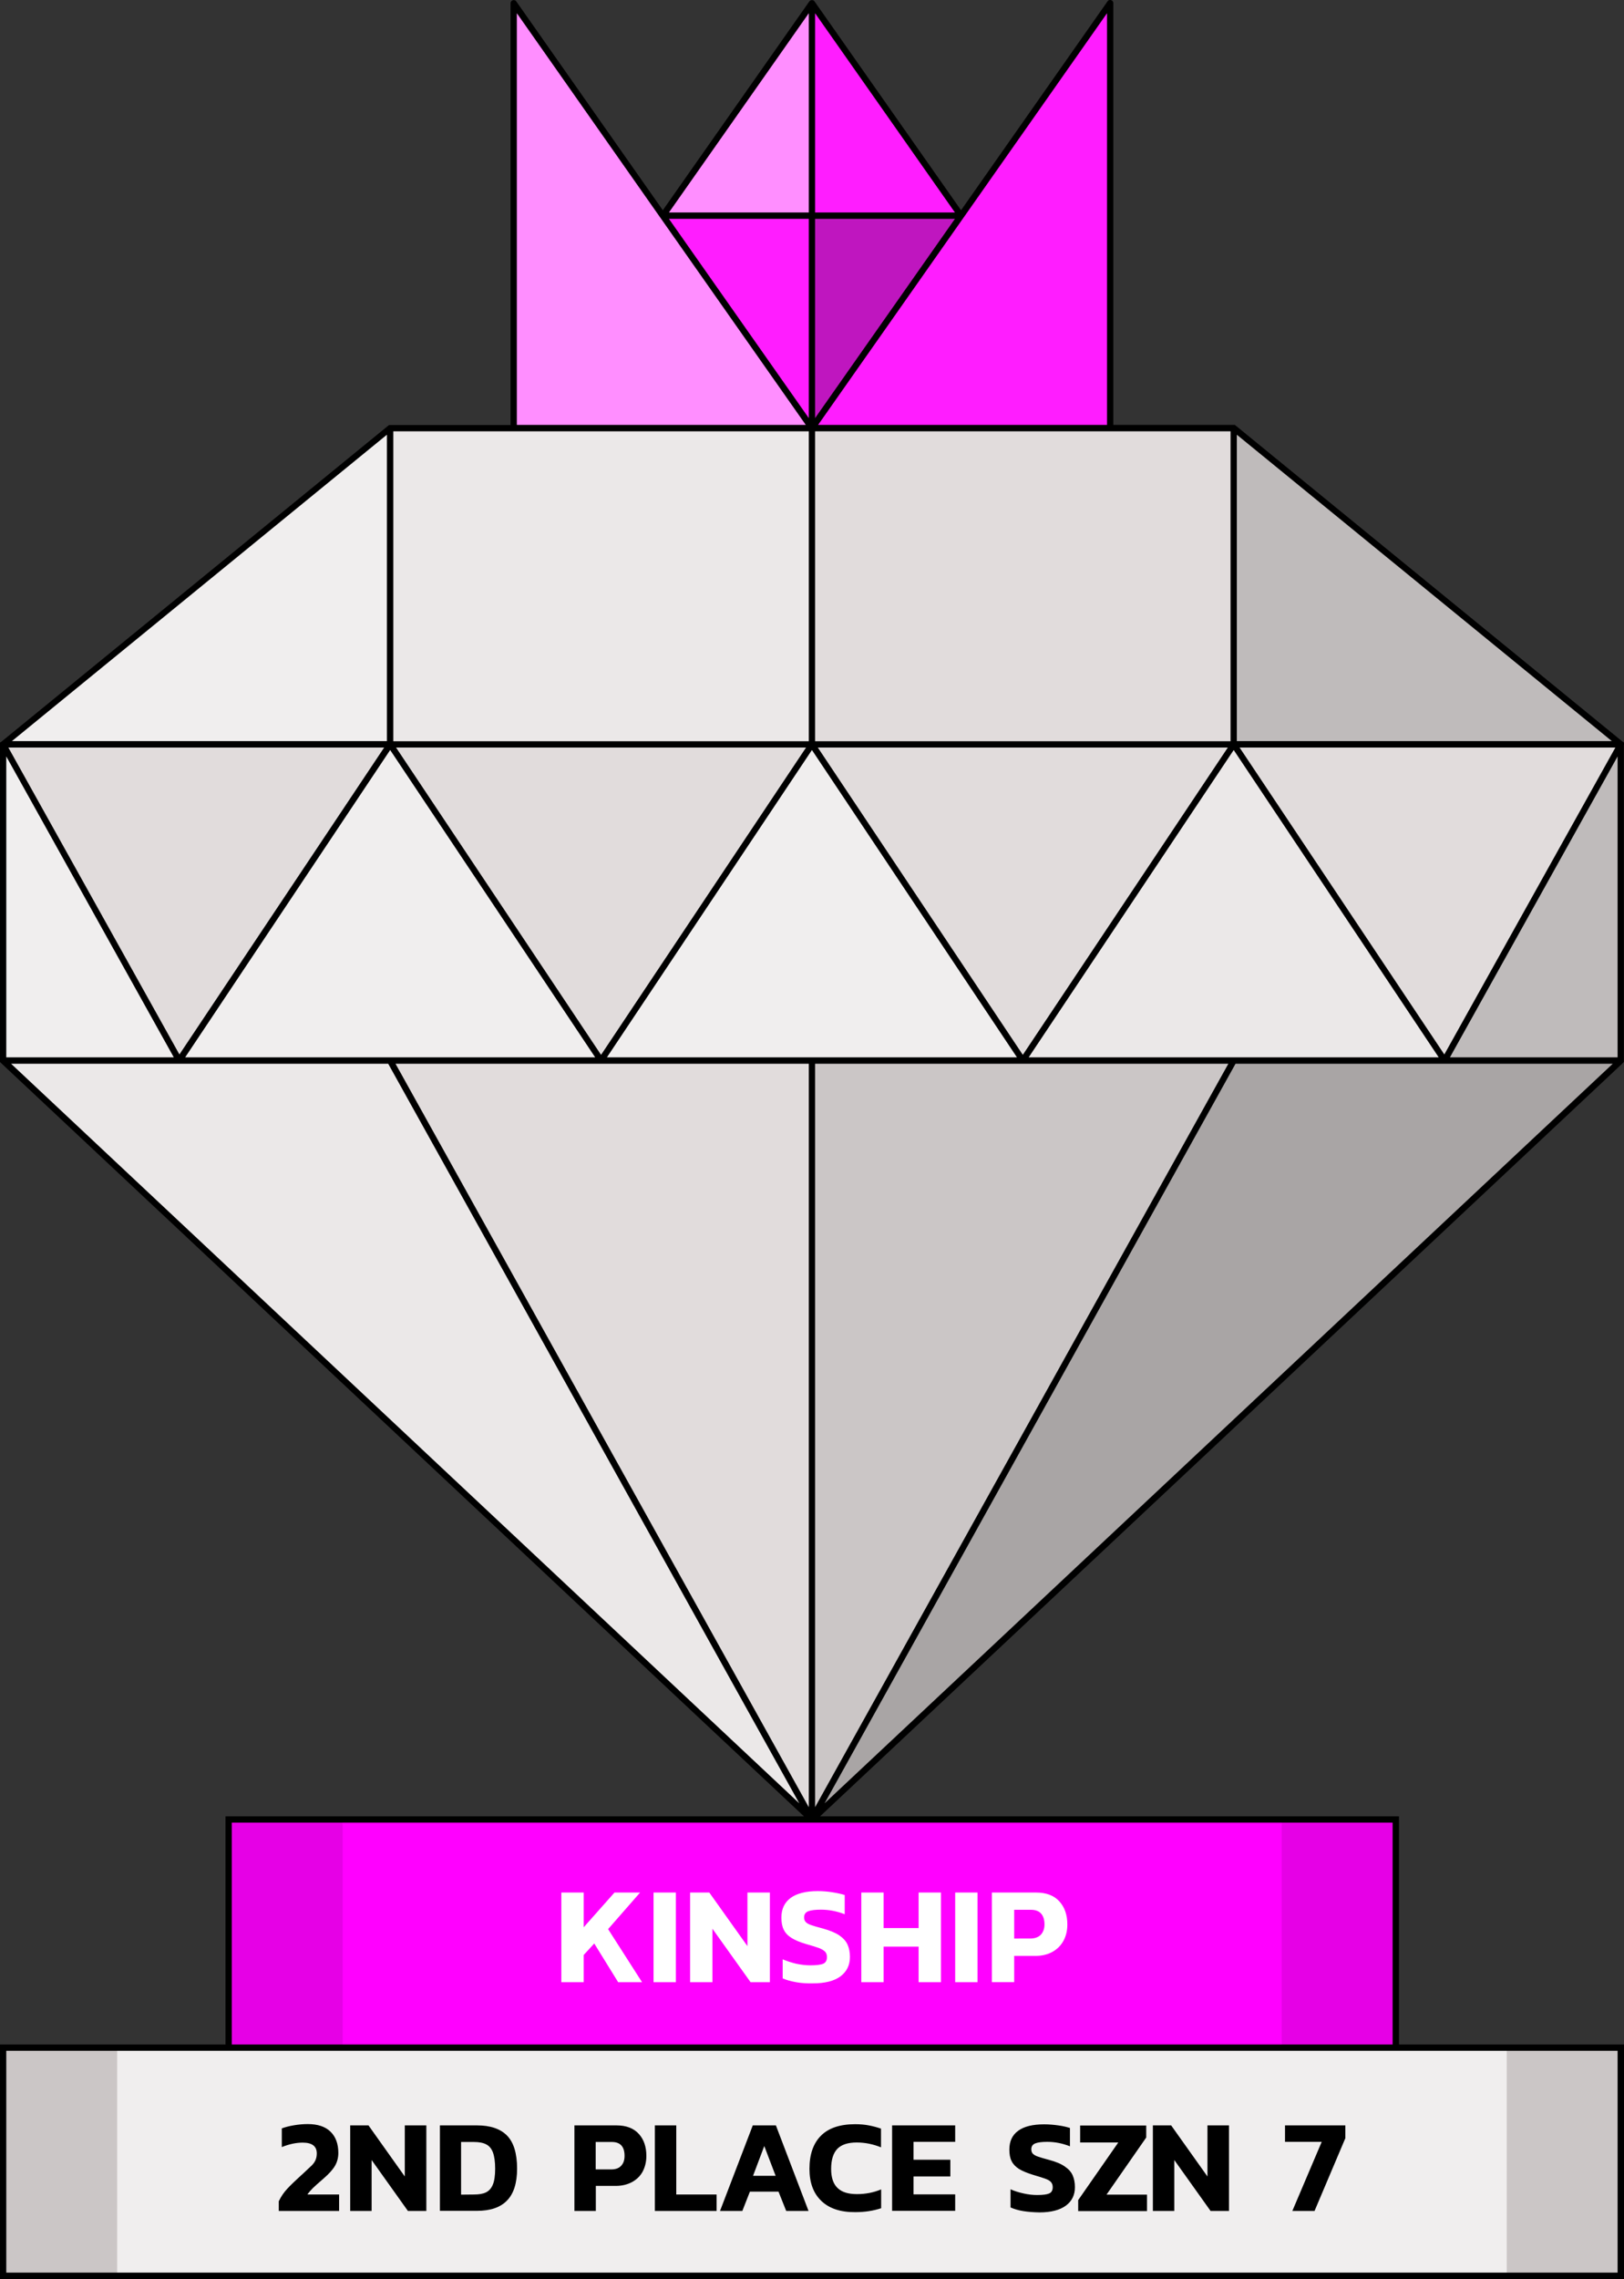 <svg xmlns="http://www.w3.org/2000/svg" width="1243.7" height="1744.2" xmlns:v="https://vecta.io/nano"><rect width="100%" height="100%" fill="#333333" stroke="none"/><path d="M175.1 1392.5h893.8v174.6H175.1z" fill="#f0f"/><path d="M2.4 1567.1h1238.8v174.6H2.4z" fill="#e1dcdc"/><g opacity=".5"><path d="M89.7 1567.1h1064.2v174.6H89.7z" fill="#fff"/></g><path d="M298.8 327.7h646l296.4 242v242l-619.4 580.8L2.4 811.7v-242z" fill="#e1dcdc"/><g opacity=".35"><path d="M298.8 811.7l323 580.8L2.4 811.7z" fill="#fff"/></g><g opacity=".5"><path d="M298.8 327.7v242H2.4z" fill="#fff"/></g><g opacity=".35"><path d="M298.8 327.7h323v242h-323z" fill="#fff"/></g><g opacity=".5"><path d="M2.4 569.7l134.9 242H2.4z" fill="#fff"/></g><g opacity=".5"><path d="M298.8 569.7l161.5 242h-323z" fill="#fff"/></g><g opacity=".5"><path d="M621.8 569.7l161.5 242h-323z" fill="#fff"/></g><g opacity=".35"><path d="M944.8 569.7l161.5 242h-323z" fill="#fff"/></g><path d="M429.9 1448.4H447v26.6l23.6-26.6h19.6l-24.5 28 26 40.6h-18.3l-18.3-29.6-8.1 8.8v20.8h-17.1v-68.6h0zm70.6 0h17.1v68.6h-17.1v-68.6h0zm28 0h14.7l29.2 41v-41h17.2v68.6h-14.8l-29.2-40.9v40.9h-17.1v-68.6h0zm81.1 68.6c-3.9-.7-7.3-1.6-10.2-2.9v-14.6c3.2 1.4 6.7 2.5 10.4 3.4 3.8.8 7.4 1.2 10.8 1.2 4.6 0 7.9-.4 9.8-1.2s2.9-2.5 2.9-5.1c0-1.8-.5-3.2-1.5-4.2s-2.5-1.9-4.5-2.7c-2-.7-5.3-1.8-10-3.1-4.8-1.4-8.5-3-11.2-4.7s-4.7-3.8-5.9-6.3c-1.2-2.4-1.8-5.5-1.8-9.2 0-6.6 2.4-11.6 7.1-15.1 4.7-3.4 11.6-5.2 20.7-5.2 3.8 0 7.5.3 11.3.9s6.9 1.3 9.4 2.1v14.7c-5.9-2.3-12-3.5-18.2-3.5-4.3 0-7.6.4-9.7 1.2s-3.2 2.4-3.2 4.7c0 1.5.4 2.7 1.3 3.6s2.2 1.7 4.1 2.3c1.9.7 4.8 1.5 8.9 2.6 5.5 1.5 9.7 3.3 12.7 5.3 3 2.1 5.1 4.4 6.3 7.1s1.8 5.8 1.8 9.4c0 6.2-2.4 11.2-7.2 14.8s-11.9 5.4-21.3 5.4c-4.6.1-8.9-.2-12.8-.9zm50-68.6h17.1v27.2h26.8v-27.2h17.1v68.6h-17.1v-27.2h-26.8v27.2h-17.1v-68.6zm71.9 0h17.1v68.6h-17.1v-68.6zm28.1 0h33.8c7.9 0 13.9 2.3 17.9 6.8 4.1 4.5 6.1 10.4 6.1 17.7 0 4.7-1 8.8-3 12.5-2 3.6-4.8 6.4-8.6 8.5-3.7 2-8 3-12.9 3h-16.2v20.1h-17.1v-68.6zm29.4 35.2c3.5 0 6.2-1 8.1-2.9 1.8-2 2.8-4.6 2.8-7.9 0-3.6-.9-6.4-2.6-8.3s-4.3-2.9-7.8-2.9h-12.8v22H789h0z" fill="#fff"/><path d="M393.4 2.5l228.4 325.2L850.2 2.5v325.2H393.4z" fill="#ff1dff"/><g opacity=".5"><path d="M393.4 327.7h228.4L393.4 2.5z" fill="#fff"/></g><path d="M507.6 165.1l114.2 162.6L736 165.1 621.8 2.5z" fill="#ff1dff"/><g opacity=".5"><path d="M507.6 165.1h114.2V2.5z" fill="#fff"/></g><g opacity=".1"><path d="M981.6 1392.5h87.3v174.6h-87.3z"/></g><g opacity=".1"><path d="M175.1 1392.5h87.3v174.6h-87.3z"/></g><g opacity=".1"><path d="M1153.9 1567.1h87.3v174.6h-87.3z"/></g><g opacity=".1"><path d="M2.4 1567.1h87.3v174.6H2.4z"/></g><path d="M213.6 1684.5c1.6-3.4 3.7-6.5 6.3-9.3s6-6.1 10.2-9.9l2.1-1.9 6.5-6.1c1.3-1.3 2.3-2.7 2.9-4.1s1-3.1 1-5.1c0-5.6-3.6-8.3-10.8-8.3-5 0-10.3 1.1-16 3.4v-14.3c2.7-1 5.8-1.8 9.4-2.4s7.1-.9 10.5-.9c7.6 0 13.4 1.9 17.4 5.8s6 9.3 6 16.3c0 3.7-.9 7-2.6 9.9s-4.5 6-8.4 9.4l-1.7 1.5c-2.9 2.5-5.2 4.5-6.8 6.1s-3 3.2-4.2 4.9h24.3v12.6h-46.2v-7.6h.1zm54.6-57.9h14l27.8 39.1v-39.1h16.5v65.5h-14.1l-27.8-39v39h-16.4v-65.5zm68.7 0h28.4c10.2 0 17.9 2.6 23 7.8s7.7 13.7 7.7 25.3c0 11-2.6 19.2-7.7 24.4-5.1 5.3-12.8 7.9-23 7.9h-28.4v-65.4zm26.1 52.9c3.8 0 6.8-.5 9.1-1.6s4.1-3 5.3-5.9c1.2-2.8 1.8-6.9 1.8-12.2 0-5.4-.6-9.5-1.7-12.5-1.1-2.9-2.8-5-5.2-6.2-2.3-1.2-5.5-1.8-9.4-1.8h-9.8v40.3l9.9-.1h0zm76.9-52.9h32.2c7.5 0 13.2 2.2 17.1 6.5s5.8 9.9 5.8 16.9c0 4.5-1 8.4-2.8 11.9-1.9 3.5-4.6 6.1-8.2 8.1-3.6 1.9-7.7 2.9-12.3 2.9h-15.4v19.2h-16.4v-65.5h0zm28.1 33.7c3.4 0 6-.9 7.7-2.8 1.8-1.9 2.6-4.4 2.6-7.6 0-3.5-.8-6.1-2.4-7.9s-4.1-2.7-7.4-2.7h-12.3v21H468zm33.5-33.7h16.4v52.9h30.9v12.6h-47.3v-65.5h0zm75 0h17.7l25 65.5h-17.1l-5.9-14.8h-21.9l-5.8 14.8h-17.1l25.1-65.5zm17.5 38.6l-8.7-22.8-8.6 22.8H594zm35 19.2c-6.1-5.8-9.1-14-9.1-24.5 0-11 2.9-19.5 8.8-25.4s14.6-8.8 26.2-8.8c3.8 0 7.3.3 10.4.9s6.3 1.4 9.4 2.5v14.3c-5.9-2.4-12.1-3.7-18.6-3.7-6.8 0-11.7 1.6-14.9 4.9-3.1 3.3-4.7 8.4-4.7 15.3 0 6.6 1.6 11.4 4.9 14.6s8.2 4.7 14.9 4.7c6.6 0 12.7-1.2 18.5-3.6v14.4c-6 2-12.6 3-19.8 3-11.3.1-20-2.8-26-8.6zm54.2-57.8h48.3v12.6h-31.9v13.7h28.2v12.8h-28.2v13.7h31.9v12.6h-48.3v-65.4zm100.4 65.6c-3.8-.6-7-1.6-9.7-2.8v-13.9c3 1.4 6.4 2.4 10 3.2s7 1.2 10.3 1.2c4.4 0 7.5-.4 9.3-1.2s2.7-2.4 2.7-4.8c0-1.7-.5-3-1.4-4s-2.4-1.8-4.3-2.5-5.1-1.7-9.5-3c-4.5-1.4-8.1-2.9-10.7-4.5-2.6-1.7-4.5-3.7-5.6-6-1.2-2.3-1.7-5.3-1.7-8.8 0-6.3 2.2-11.1 6.8-14.4 4.5-3.3 11.1-4.9 19.8-4.9 3.6 0 7.2.3 10.8.8s6.6 1.2 9 2v14c-5.6-2.2-11.4-3.4-17.4-3.4-4.1 0-7.2.4-9.2 1.2s-3 2.3-3 4.5c0 1.4.4 2.6 1.2 3.4s2.1 1.6 3.9 2.2 4.6 1.5 8.5 2.5c5.2 1.4 9.3 3.1 12.1 5.1 2.9 2 4.9 4.2 6 6.8 1.1 2.5 1.7 5.5 1.7 9 0 6-2.3 10.7-6.9 14.1s-11.4 5.2-20.3 5.2c-4.6-.1-8.7-.4-12.4-1zm42.1-8.4l30.7-44.1h-29.2v-13h50.6v9.2l-30.4 43.7h31v12.6h-52.7v-8.4h0zm57.2-57.2h14l27.8 39.1v-39.1h16.5v65.5h-14.1l-27.8-39v39h-16.4v-65.5zm129.3 12.6h-28.1v-12.6h46.2v9.8l-23.6 55.7h-17l22.5-52.9z"/><g opacity=".25"><path d="M1241.2 811.7l-619.4 580.8 323-580.8z"/></g><g opacity=".15"><path d="M1241.2 569.7H944.8v-242z"/></g><g opacity=".15"><path d="M1241.2 811.7h-134.9l134.9-242z"/></g><g opacity=".1"><path d="M944.8 811.7l-323 580.8V811.7z"/></g><g opacity=".25"><path d="M736 165.1H621.8v162.6z"/></g><path d="M1243.6 812.7V570.3l.9-1.6-1.9-1.1-296.9-242.4h-93.1V2.4a2.37 2.37 0 0 0-1.7-2.3c-1-.3-2.1 0-2.7.9L736 160.9 623.8 1.1l-.1-.1c-.4-.6-1.1-.9-1.9-.9s-1.4.4-1.9.9l-.1.1-112.2 159.8L395.4 1.1c-.6-.9-1.7-1.2-2.7-.9S391 1.5 391 2.5v322.8h-93.1L1 567.7l-1.9 1.1.9 1.6v242.4l615.7 577.3h-443v174.6H0v179.5h1243.7v-179.5h-172.3v-174.6H628l614.9-576.6.7-.8zM619.4 330.1v237.2H301.2V330.1h318.2zm323 0v237.2H624.2V330.1h318.2zM624.2 320V167.5h107.1L624.2 320zm-4.8 0L512.3 167.5h107.1V320h0zm2.4 254l157 235.2h-314l157-235.2zM460.3 807.3l-157-235.2h314l-157 235.2zm166-235.2h314l-157 235.2-157-235.2zm-6.9 242v569l-316.5-569h316.5zm4.8 0h316.5l-316.5 569v-569zm163.6-4.9l157-235.2 157 235.2h-314zm161.5-237.1h287.8l-131 234.9-156.8-234.9zm-2.1-4.9V332.7l287.2 234.5H947.2zm-323-404.6V10.1l107.1 152.5H624.2zm-4.8 0H512.3L619.4 10.1v152.5zM296.3 567.2H9.1l287.2-234.5v234.5h0zm-2.1 4.9L137.4 807 6.4 572.1h287.8zm4.6 1.9l157 235.2h-314l157-235.2zm-1.5 240.1l314.8 566-603.6-566h288.8zm648.9 0h288.9l-603.6 566 314.7-566zm164.2-4.9l128.4-230.3v230.3h-128.4zm-262.6-484H626.5L847.8 10.1v315.1zm-452-315.1l221.3 315.1H395.8V10.1zM133.1 809.2H4.8V578.9l128.3 230.3zm1105.7 930.1H4.8v-169.8h170.3 893.8 169.9v169.8h0zm-172.3-344.4v169.8h-889v-169.8h889z"/></svg>